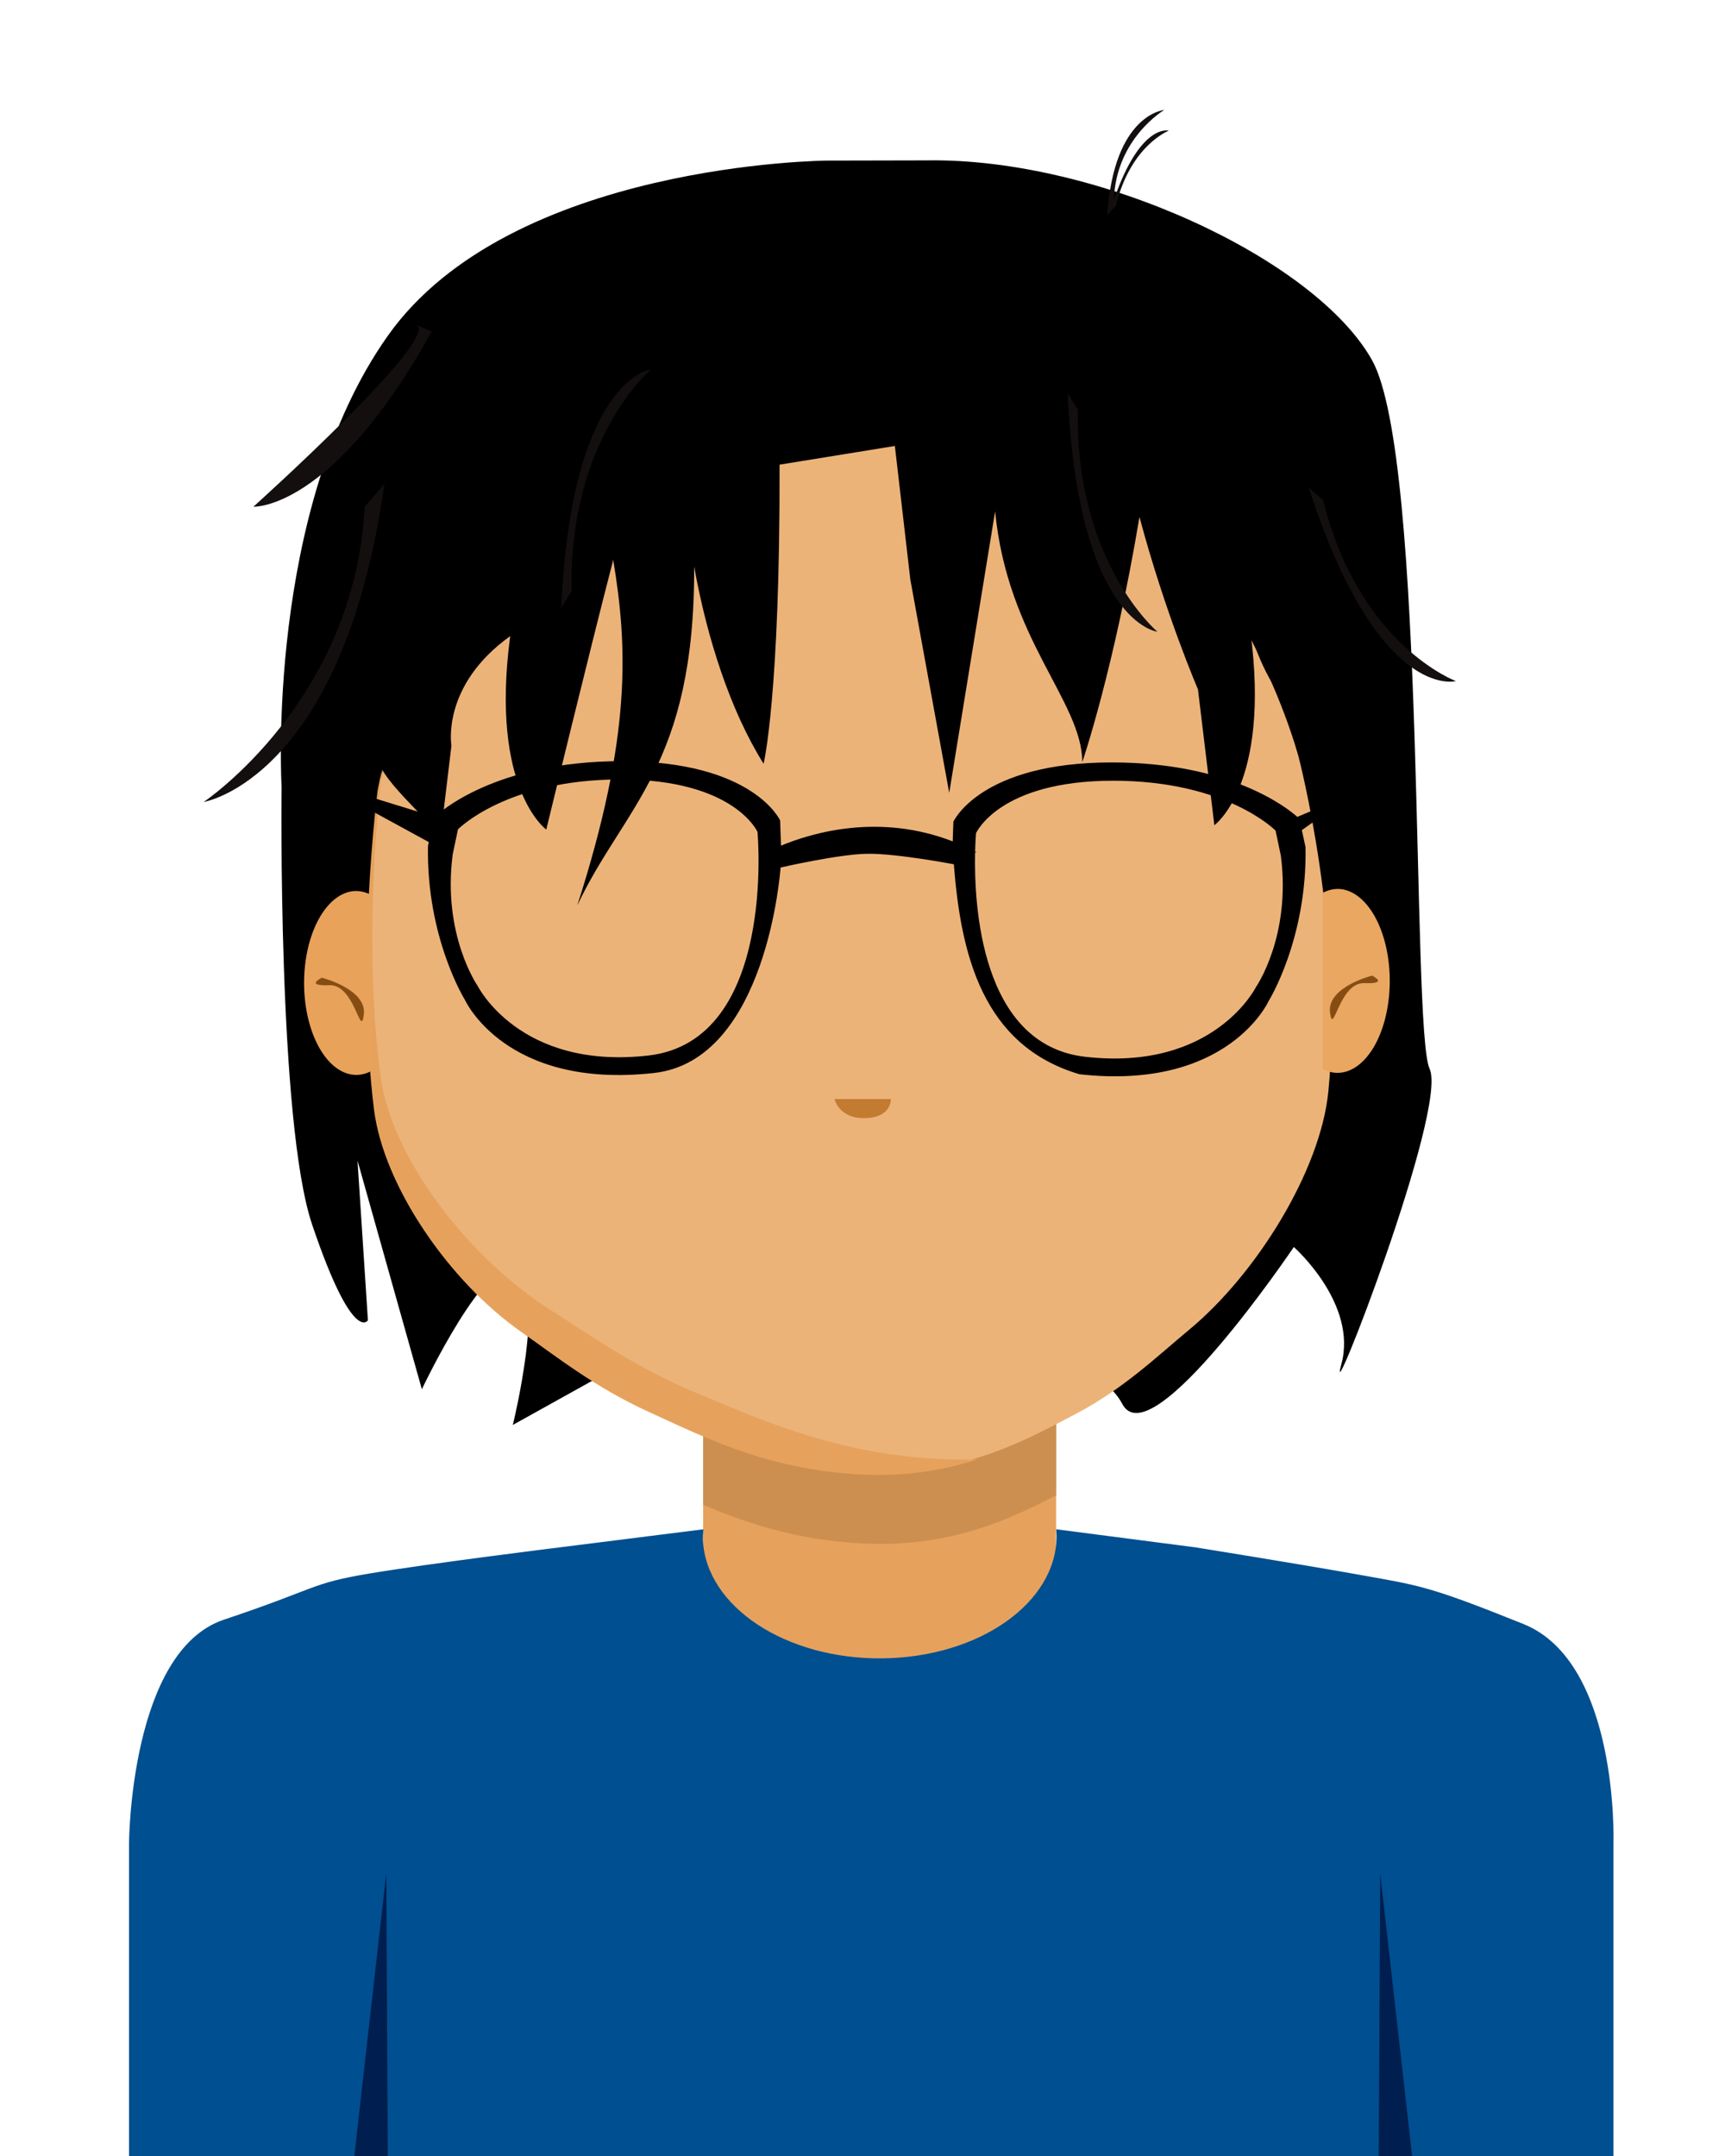 <?xml version="1.0" encoding="UTF-8" standalone="no"?>
<!-- Created with Inkscape (http://www.inkscape.org/) -->

<svg
   width="160mm"
   height="200mm"
   viewBox="0 0 160 200"
   version="1.1"
   id="svg1"
   sodipodi:docname="base.svg"
   inkscape:version="1.4 (1:1.4+202410161351+e7c3feb100)"
   xmlns:inkscape="http://www.inkscape.org/namespaces/inkscape"
   xmlns:sodipodi="http://sodipodi.sourceforge.net/DTD/sodipodi-0.dtd"
   xmlns="http://www.w3.org/2000/svg"
   xmlns:svg="http://www.w3.org/2000/svg">
  <sodipodi:namedview
     id="namedview1"
     pagecolor="#ffffff"
     bordercolor="#000000"
     borderopacity="0.25"
     inkscape:showpageshadow="2"
     inkscape:pageopacity="0.0"
     inkscape:pagecheckerboard="true"
     inkscape:deskcolor="#d1d1d1"
     inkscape:document-units="mm"
     showguides="true"
     inkscape:zoom="0.52420745"
     inkscape:cx="-497.89449"
     inkscape:cy="574.20016"
     inkscape:window-width="1920"
     inkscape:window-height="1022"
     inkscape:window-x="0"
     inkscape:window-y="0"
     inkscape:window-maximized="1"
     inkscape:current-layer="layer1" />
  <defs
     id="defs1" />
  <g
     inkscape:label="Capa 1"
     inkscape:groupmode="layer"
     id="layer1"
     transform="translate(0,6.805)">
    <path
       style="fill:#000000;fill-opacity:1;stroke-width:0.422"
       d="m 76.759,8.092 c 0,0 -29.423,0.168 -40.797,16.264 -11.374,16.096 -9.843,41.832 -9.843,41.832 0,0 -0.377,31.109 2.833,40.606 3.778,11.179 5.173,8.877 5.173,8.877 l -0.965,-14.814 5.97,21.212 c 0,0 6.135,-13.002 8.818,-11.06 2.683,1.942 -0.383,14.371 -0.383,14.371 l 15.715,-8.739 c 0,0 9.582,7.574 7.666,9.322 -1.916,1.748 10.157,-9.127 15.523,-7.962 5.366,1.165 14.948,0.388 17.631,5.438 2.683,5.049 15.907,-14.565 15.907,-14.565 0,0 5.941,5.243 4.408,10.875 -1.533,5.632 9.913,-23.712 8.188,-27.402 C 130.877,88.658 132.376,35.69 127.249,26.582 121.97,17.202 101.825,7.814 85.931,8.073"
       id="path8"
       sodipodi:nodetypes="cscscccsccssscsssc"
       inkscape:label="pelo_atrás" />
    <g
       id="g20"
       inkscape:label="cuello"
       transform="translate(-21.696)">
      <rect
         style="fill:#e6a25c;fill-opacity:1;stroke-width:0.515"
         id="rect15"
         width="32.74"
         height="30.352"
         x="86.915"
         y="118.938" />
      <path
         id="rect15-9"
         style="fill:#cd8f50;fill-opacity:1;stroke-width:0.428"
         d="m 86.915,117.986 v 14.798 c 4.228,1.797 9.361,3.506 15.889,3.627 7.391,0.137 12.662,-2.329 16.851,-4.502 v -13.923 z" />
    </g>
    <g
       id="g21"
       transform="translate(-21.696)">
      <path
         style="display:inline;fill:#ecb379;fill-opacity:1;stroke-width:0.318"
         d="m 56.847,66.295 c 0,0 -2.053,15.752 -0.34,29.588 0.879,7.101 6.968,15.965 13.642,20.642 3.337,2.339 6.867,5.164 11.88,7.448 5.013,2.283 11.508,5.65 20.775,5.822 8.432,0.156 14.196,-3.1 18.624,-5.412 4.428,-2.312 7.52,-5.304 10.607,-7.87 6.175,-5.131 12.145,-14.687 12.872,-22.085 1.455,-14.797 -2.743,-30.951 -2.743,-30.951 0,0 -7.96,-30.69 -32.336,-31.003 L 85.452,32.161 c 0,0 -22.635,2.505 -28.605,34.135 z"
         id="path10-4"
         inkscape:label="cara"
         sodipodi:nodetypes="cssssssscscc" />
      <path
         id="path10-4-7"
         style="display:inline;fill:#e6a25c;fill-opacity:1;stroke-width:0.318"
         inkscape:label="sombra_cara"
         d="m 57.144,64.511 c -0.145,0.658 -0.291,1.312 -0.421,1.997 0,0 -2.053,15.752 -0.34,29.588 0.879,7.101 6.968,15.965 13.642,20.642 3.337,2.339 6.868,5.164 11.881,7.447 5.013,2.283 11.508,5.651 20.775,5.822 3.716,0.069 6.89,-0.543 9.684,-1.427 -0.596,0.017 -1.204,0.022 -1.825,0.011 -10.712,-0.179 -18.219,-3.696 -24.014,-6.081 -5.795,-2.385 -9.876,-5.335 -13.733,-7.778 C 65.078,109.848 58.04,100.589 57.023,93.173 55.44,81.617 56.599,69.189 57.144,64.51 Z" />
    </g>
    <path
       id="path31-5"
       style="display:inline;fill:#000000;fill-opacity:1;stroke-width:0.419"
       d="m 49.886,21.857 c 0,0 -28.766,41.43 -21.941,60.366 l 6.963,-19.157 c 0.146,2.432 4.731,5.815 5.928,7.936 l 1.036,-8.639 c 0,0 -0.982,-5.549 5.452,-10.161 -1.895,14.187 3.345,17.948 3.345,17.948 0,0 3.904,-16.131 6.21,-25.016 1.319,7.975 1.748,16.247 -3.335,32.057 4.315,-9.174 10.911,-12.968 10.841,-31.441 1.171,6.53 3.313,13.299 6.442,18.295 0,0 1.533,-6.318 1.48,-27.746 l 10.695,-1.734 1.435,12.396 3.607,19.78 4.257,-26.114 c 1.15,11.881 8.058,17.626 8.087,23.259 0,0 2.934,-8.558 5.301,-22.739 2.369,8.896 5.426,15.995 5.426,15.995 l 1.521,12.604 c 0,0 5.24,-3.761 3.345,-17.948 2.049,7.403 7.698,11.092 7.698,11.092 l 3.875,9.628 c 9.355,-16.584 -18.534,-48.272 -18.534,-48.272 l 3.269,8.492 c -0.493,0.34 -0.546,0.377 -1.175,0.808 -0.575,-1.553 -1.19,-3.152 -1.882,-4.834 0,0 -2.018,0.884 -4.229,1.86 l -3.336,0.444 c -0.17,0.066 -0.327,0.156 -0.482,0.251 0.044,-0.118 0.085,-0.227 0.129,-0.345 l -1.532,0.104 c 0.248,-2.505 0.564,-5.705 0.564,-5.705 l -12.4,1.919 -0.208,-2.255 -17.474,5.437 -8.48,-0.736 c 0.198,0.666 0.37,1.269 0.548,1.884 -0.22,-0.123 -0.451,-0.177 -0.695,-0.15 L 58.258,30.969 c -1.722,-0.757 -4.188,-1.854 -4.188,-1.854 -0.692,1.682 -1.307,3.281 -1.882,4.834 -0.628,-0.431 -0.681,-0.468 -1.175,-0.808 l 3.269,-8.492 c 0,0 -5.205,5.585 -10.225,13.243 z"
       inkscape:label="chasquilla_nueva"
       inkscape:transform-center-x="-32.544325"
       inkscape:transform-center-y="30.580442"
       sodipodi:nodetypes="cccccccccccccccccccccccccccccccccccccccccccccc" />
    <path
       id="path43-5-1"
       style="display:inline;fill:#130f0f;fill-opacity:1;stroke-width:0.205"
       d="m 107.992,3.395 c 0,0 -4.672,0.356 -5.286,9.749 l 0.462,-0.521 0.325,-0.291 c 1.34,-5.639 4.918,-7.017 4.918,-7.017 0,0 -2.621,-0.751 -5.093,6.413 0.187,-5.703 4.674,-8.335 4.674,-8.335 z M 38.596,23.326 c 2.474,1.067 -15.091,16.874 -15.091,16.874 0,0 7.317,0.391 16.536,-16.25 z m 21.788,4.132 c 0,0 -7.363,0.809 -8.329,22.131 l 0.961,-1.561 C 52.711,33.937 60.384,27.458 60.384,27.458 Z m 38.642,2.209 c 0.966,21.322 8.329,22.131 8.329,22.131 0,0 -7.673,-6.479 -7.369,-20.57 z m -63.37,8.403 -1.832,2.136 c -0.904,17.981 -14.931,27.385 -14.931,27.385 0,0 12.91,-2.105 16.763,-29.521 z m 85.742,0.375 c 6.439,19.907 13.647,17.932 13.647,17.932 0,0 -8.97,-3.3 -12.329,-16.807 z"
       inkscape:label="mechones" />
    <path
       id="path3"
       style="fill:#000000;stroke-width:0.402"
       d="m 57.676,63.804 c -11.804,0 -17.007,4.84 -17.346,5.168 l -6.007,-1.855 -0.268,1.073 5.718,3.12 -0.076,0.354 c -0.161,8.53 3.425,14.281 3.425,14.281 0,0 3.742,8.32 17.535,6.786 10.449,-1.163 11.726,-18.779 11.745,-19.06 0,0 5.297,-1.224 7.995,-1.276 2.711,-0.052 8.075,0.974 8.075,0.974 0.65,8.398 2.675,16.829 11.661,19.48 13.793,1.535 17.534,-6.786 17.534,-6.786 0,0 3.587,-5.751 3.426,-14.281 l -0.341,-1.582 1.699,-1.204 -0.268,-0.805 -1.851,0.783 c -0.936,-0.835 -6.203,-5.052 -17.219,-5.052 -12.214,0 -14.683,5.497 -14.683,5.497 l -0.063,1.827 C 81.589,68.614 75.398,70.415 72.44,71.642 L 72.359,69.301 c 0,0 -2.47,-5.497 -14.684,-5.497 z m -0.126,1.696 c 10.572,0 12.71,4.866 12.71,4.866 0,0 1.81,19.387 -10.13,20.745 -11.939,1.359 -15.823,-6.455 -15.823,-6.455 0,0 -3.291,-4.706 -2.319,-12.196 l 0.49,-2.33 c 0,0 4.5,-4.63 15.072,-4.63 z m 45.692,0.118 c 10.572,0 15.072,4.63 15.072,4.63 l 0.49,2.33 c 0.972,7.49 -2.319,12.196 -2.319,12.196 0,0 -3.884,7.814 -15.823,6.455 C 90.948,90.124 90.335,77.089 90.444,72.266 l 0.148,-8.19e-4 c -0.048,-0.026 -0.097,-0.05 -0.146,-0.075 0.026,-1.053 0.085,-1.706 0.085,-1.706 0,0 2.137,-4.866 12.71,-4.866 z"
       sodipodi:nodetypes="sccccccscacsccccccsccccsssscccsscccsccccssc"
       inkscape:label="lentes" />
    <g
       id="g22"
       inkscape:label="cejas"
       transform="translate(-21.696)"
       style="display:none">
      <path
         style="fill:#0b0400;fill-opacity:1;stroke-width:0.275"
         d="m 70.668,67.111 c 5.834,-3.024 10.226,-2.601 13.16,-1.422 2.934,1.179 4.409,3.114 4.409,3.114 0,0 1.3,1.151 -0.239,1.983 -1.539,0.832 -7.453,-8.209 -16.943,-0.778 -1.219,0.955 -1.486,0.172 -1.826,-0.522 -0.561,-1.148 1.438,-2.374 1.438,-2.374 z"
         id="path5"
         sodipodi:nodetypes="cscsssc"
         inkscape:label="cejaizq" />
      <path
         style="fill:#0b0400;fill-opacity:1;stroke-width:0.275"
         d="m 131.538,67.673 c -5.834,-3.024 -10.226,-2.601 -13.16,-1.422 -2.934,1.179 -4.409,3.114 -4.409,3.114 0,0 -1.3,1.151 0.239,1.983 1.539,0.832 7.453,-8.209 16.943,-0.778 1.219,0.955 1.486,0.172 1.826,-0.522 0.561,-1.148 -1.438,-2.374 -1.438,-2.374 z"
         id="path5-5"
         sodipodi:nodetypes="cscsssc"
         inkscape:label="cejader" />
    </g>
    <path
       style="display:none;fill:#000000;stroke-width:0.419"
       d="m 72.794,109.285 c 0,0 1.23,1.665 2.684,2.483 2.129,1.198 6.374,2.183 9.483,1.8 6.217,-0.765 -0.839,1.493 -0.839,1.493 0,0 -8.646,1.566 -11.669,-4.4 -1.598,-3.154 0.342,-1.377 0.342,-1.377 z"
       id="path6"
       sodipodi:nodetypes="csscsc"
       inkscape:label="boca" />
    <g
       id="g23"
       inkscape:label="ojoizq"
       transform="translate(-21.696)"
       style="display:none">
      <path
         style="fill:#2b1100;stroke-width:0.531"
         id="path4-9"
         sodipodi:type="arc"
         sodipodi:cx="78.393677"
         sodipodi:cy="77.832588"
         sodipodi:rx="6.5247684"
         sodipodi:ry="8.8163452"
         sodipodi:start="0"
         sodipodi:end="6.2182555"
         sodipodi:open="true"
         sodipodi:arc-type="arc"
         d="m 84.918,77.833 a 6.525,8.816 0 0 1 -6.419,8.815 6.525,8.816 0 0 1 -6.627,-8.529 6.525,8.816 0 0 1 6.204,-9.092 6.525,8.816 0 0 1 6.829,8.234"
         inkscape:label="ojo" />
      <path
         id="path4-9-6"
         style="fill:#110700;fill-opacity:1;stroke-width:0.531"
         d="m 76.297,69.599 a 6.525,8.816 0 0 0 -4.6,8.707 6.525,8.816 0 0 0 6.627,8.529 6.525,8.816 0 0 0 3.555,-1.539 6.525,8.816 0 0 1 -1.816,0.401 6.525,8.816 0 0 1 -6.627,-8.529 6.525,8.816 0 0 1 2.862,-7.569 z"
         inkscape:label="sombra_ojo" />
      <path
         style="fill:#ffffff;fill-opacity:1;stroke-width:0.355"
         id="path11"
         sodipodi:type="arc"
         sodipodi:cx="81.484657"
         sodipodi:cy="75.732368"
         sodipodi:rx="3.0402799"
         sodipodi:ry="3.014446"
         sodipodi:start="0"
         sodipodi:end="6.2182555"
         sodipodi:open="true"
         sodipodi:arc-type="arc"
         d="m 84.525,75.732 a 3.04,3.014 0 0 1 -2.991,3.014 3.04,3.014 0 0 1 -3.088,-2.916 3.04,3.014 0 0 1 2.891,-3.109 3.04,3.014 0 0 1 3.182,2.815"
         inkscape:label="pupila" />
    </g>
    <g
       id="g24"
       inkscape:label="ojoder"
       transform="translate(-21.696)"
       style="display:none">
      <path
         style="fill:#2b1100;stroke-width:0.531"
         id="path4-9-7"
         sodipodi:type="arc"
         sodipodi:cx="123.1003"
         sodipodi:cy="77.768242"
         sodipodi:rx="6.5247684"
         sodipodi:ry="8.8163452"
         sodipodi:start="0"
         sodipodi:end="6.2182555"
         sodipodi:open="true"
         sodipodi:arc-type="arc"
         d="m 129.625,77.768 a 6.525,8.816 0 0 1 -6.419,8.815 6.525,8.816 0 0 1 -6.627,-8.529 6.525,8.816 0 0 1 6.204,-9.092 6.525,8.816 0 0 1 6.829,8.234"
         inkscape:label="ojo" />
      <path
         id="path4-9-6-7"
         style="fill:#110700;fill-opacity:1;stroke-width:0.531"
         d="m 121.004,69.535 a 6.525,8.816 0 0 0 -4.6,8.707 6.525,8.816 0 0 0 6.627,8.529 6.525,8.816 0 0 0 3.555,-1.539 6.525,8.816 0 0 1 -1.816,0.401 6.525,8.816 0 0 1 -6.627,-8.529 6.525,8.816 0 0 1 2.862,-7.569 z"
         inkscape:label="sombra_ojo" />
      <path
         style="fill:#ffffff;fill-opacity:1;stroke-width:0.355"
         id="path11-1"
         sodipodi:type="arc"
         sodipodi:cx="126.19127"
         sodipodi:cy="75.66803"
         sodipodi:rx="3.0402799"
         sodipodi:ry="3.014446"
         sodipodi:start="0"
         sodipodi:end="6.2182555"
         sodipodi:open="true"
         sodipodi:arc-type="arc"
         d="m 129.232,75.668 a 3.04,3.014 0 0 1 -2.991,3.014 3.04,3.014 0 0 1 -3.088,-2.916 3.04,3.014 0 0 1 2.891,-3.109 3.04,3.014 0 0 1 3.182,2.815"
         inkscape:label="pupila" />
    </g>
    <path
       style="fill:#c37b32;fill-opacity:1;stroke-width:0.374"
       d="m 77.403,95.147 h 5.226 c 0,0 0.098,1.709 -2.367,1.772 -2.465,0.063 -2.86,-1.772 -2.86,-1.772 z"
       id="path9"
       inkscape:label="nariz" />
    <g
       id="g25"
       inkscape:label="orejaizq"
       transform="translate(-21.696)">
      <path
         id="path12"
         style="fill:#e8a25a;fill-opacity:1;stroke-width:0.366"
         d="m 54.514,75.857 a 4.849,8.531 0 0 0 -4.61,8.798 4.849,8.531 0 0 0 4.926,8.253 4.849,8.531 0 0 0 1.285,-0.35 V 76.212 a 4.849,8.531 0 0 0 -1.6,-0.355 z"
         inkscape:label="oreja" />
      <path
         style="fill:#864d13;fill-opacity:1;stroke-width:0.3"
         d="m 51.549,83.892 c 0,0 4.187,1.057 3.893,3.413 -0.295,2.356 -0.826,-2.809 -3.185,-2.718 -2.359,0.091 -0.708,-0.695 -0.708,-0.695 z"
         id="path13"
         inkscape:label="sombra_oreja" />
    </g>
    <g
       id="g26"
       inkscape:label="orejader"
       transform="translate(-21.696)">
      <path
         id="path12-3"
         style="fill:#e9a762;fill-opacity:1;stroke-width:0.366"
         d="m 145.988,75.665 a 4.849,8.531 0 0 1 4.61,8.798 4.849,8.531 0 0 1 -4.926,8.253 4.849,8.531 0 0 1 -1.285,-0.35 V 76.02 a 4.849,8.531 0 0 1 1.6,-0.355 z"
         inkscape:label="oreja" />
      <path
         style="fill:#864d13;fill-opacity:1;stroke-width:0.3"
         d="m 148.953,83.699 c 0,0 -4.187,1.057 -3.893,3.413 0.295,2.356 0.826,-2.809 3.185,-2.718 2.359,0.091 0.708,-0.695 0.708,-0.695 z"
         id="path13-9"
         inkscape:label="sombra_oreja" />
    </g>
    <g
       id="g27"
       inkscape:label="cuerpo"
       transform="translate(-21.696)">
      <path
         id="rect17"
         style="fill:#004f90;fill-opacity:1;stroke-width:0.419"
         d="m 42.467,143.443 c -8.708,2.904 -8.803,20.705 -8.803,20.705 v 29.089 H 171.352 v -29.089 c 0,0 0.526,-16.723 -8.346,-20.299 -8.872,-3.575 -9.723,-3.583 -15.198,-4.566 -5.474,-0.983 -15.219,-2.548 -15.219,-2.548 l -12.921,-1.676 0.029,0.627 c -4.1e-4,6.195 -7.184,11.245 -16.14,11.346 -8.956,0.101 -16.374,-4.785 -16.665,-10.978 -0.005,-0.332 0.01,-0.664 0.047,-0.995 l -13.319,1.676 c 0,0 -12.052,1.489 -17.633,2.422 -5.581,0.932 -4.813,1.381 -13.521,4.285 z"
         sodipodi:nodetypes="zcccczzcccsccczz"
         inkscape:label="cuerpo" />
      <path
         style="fill:#001e4f;fill-opacity:1;stroke-width:0.419"
         d="m 54.555,193.263 2.968,-26.288 0.141,26.288 z"
         id="path19"
         inkscape:label="sombra_izq" />
      <path
         style="fill:#001e4f;fill-opacity:1;stroke-width:0.419"
         d="m 152.685,193.304 -2.968,-26.288 -0.141,26.288 z"
         id="path19-1"
         inkscape:label="sombra_der" />
    </g>
  </g>
</svg>
